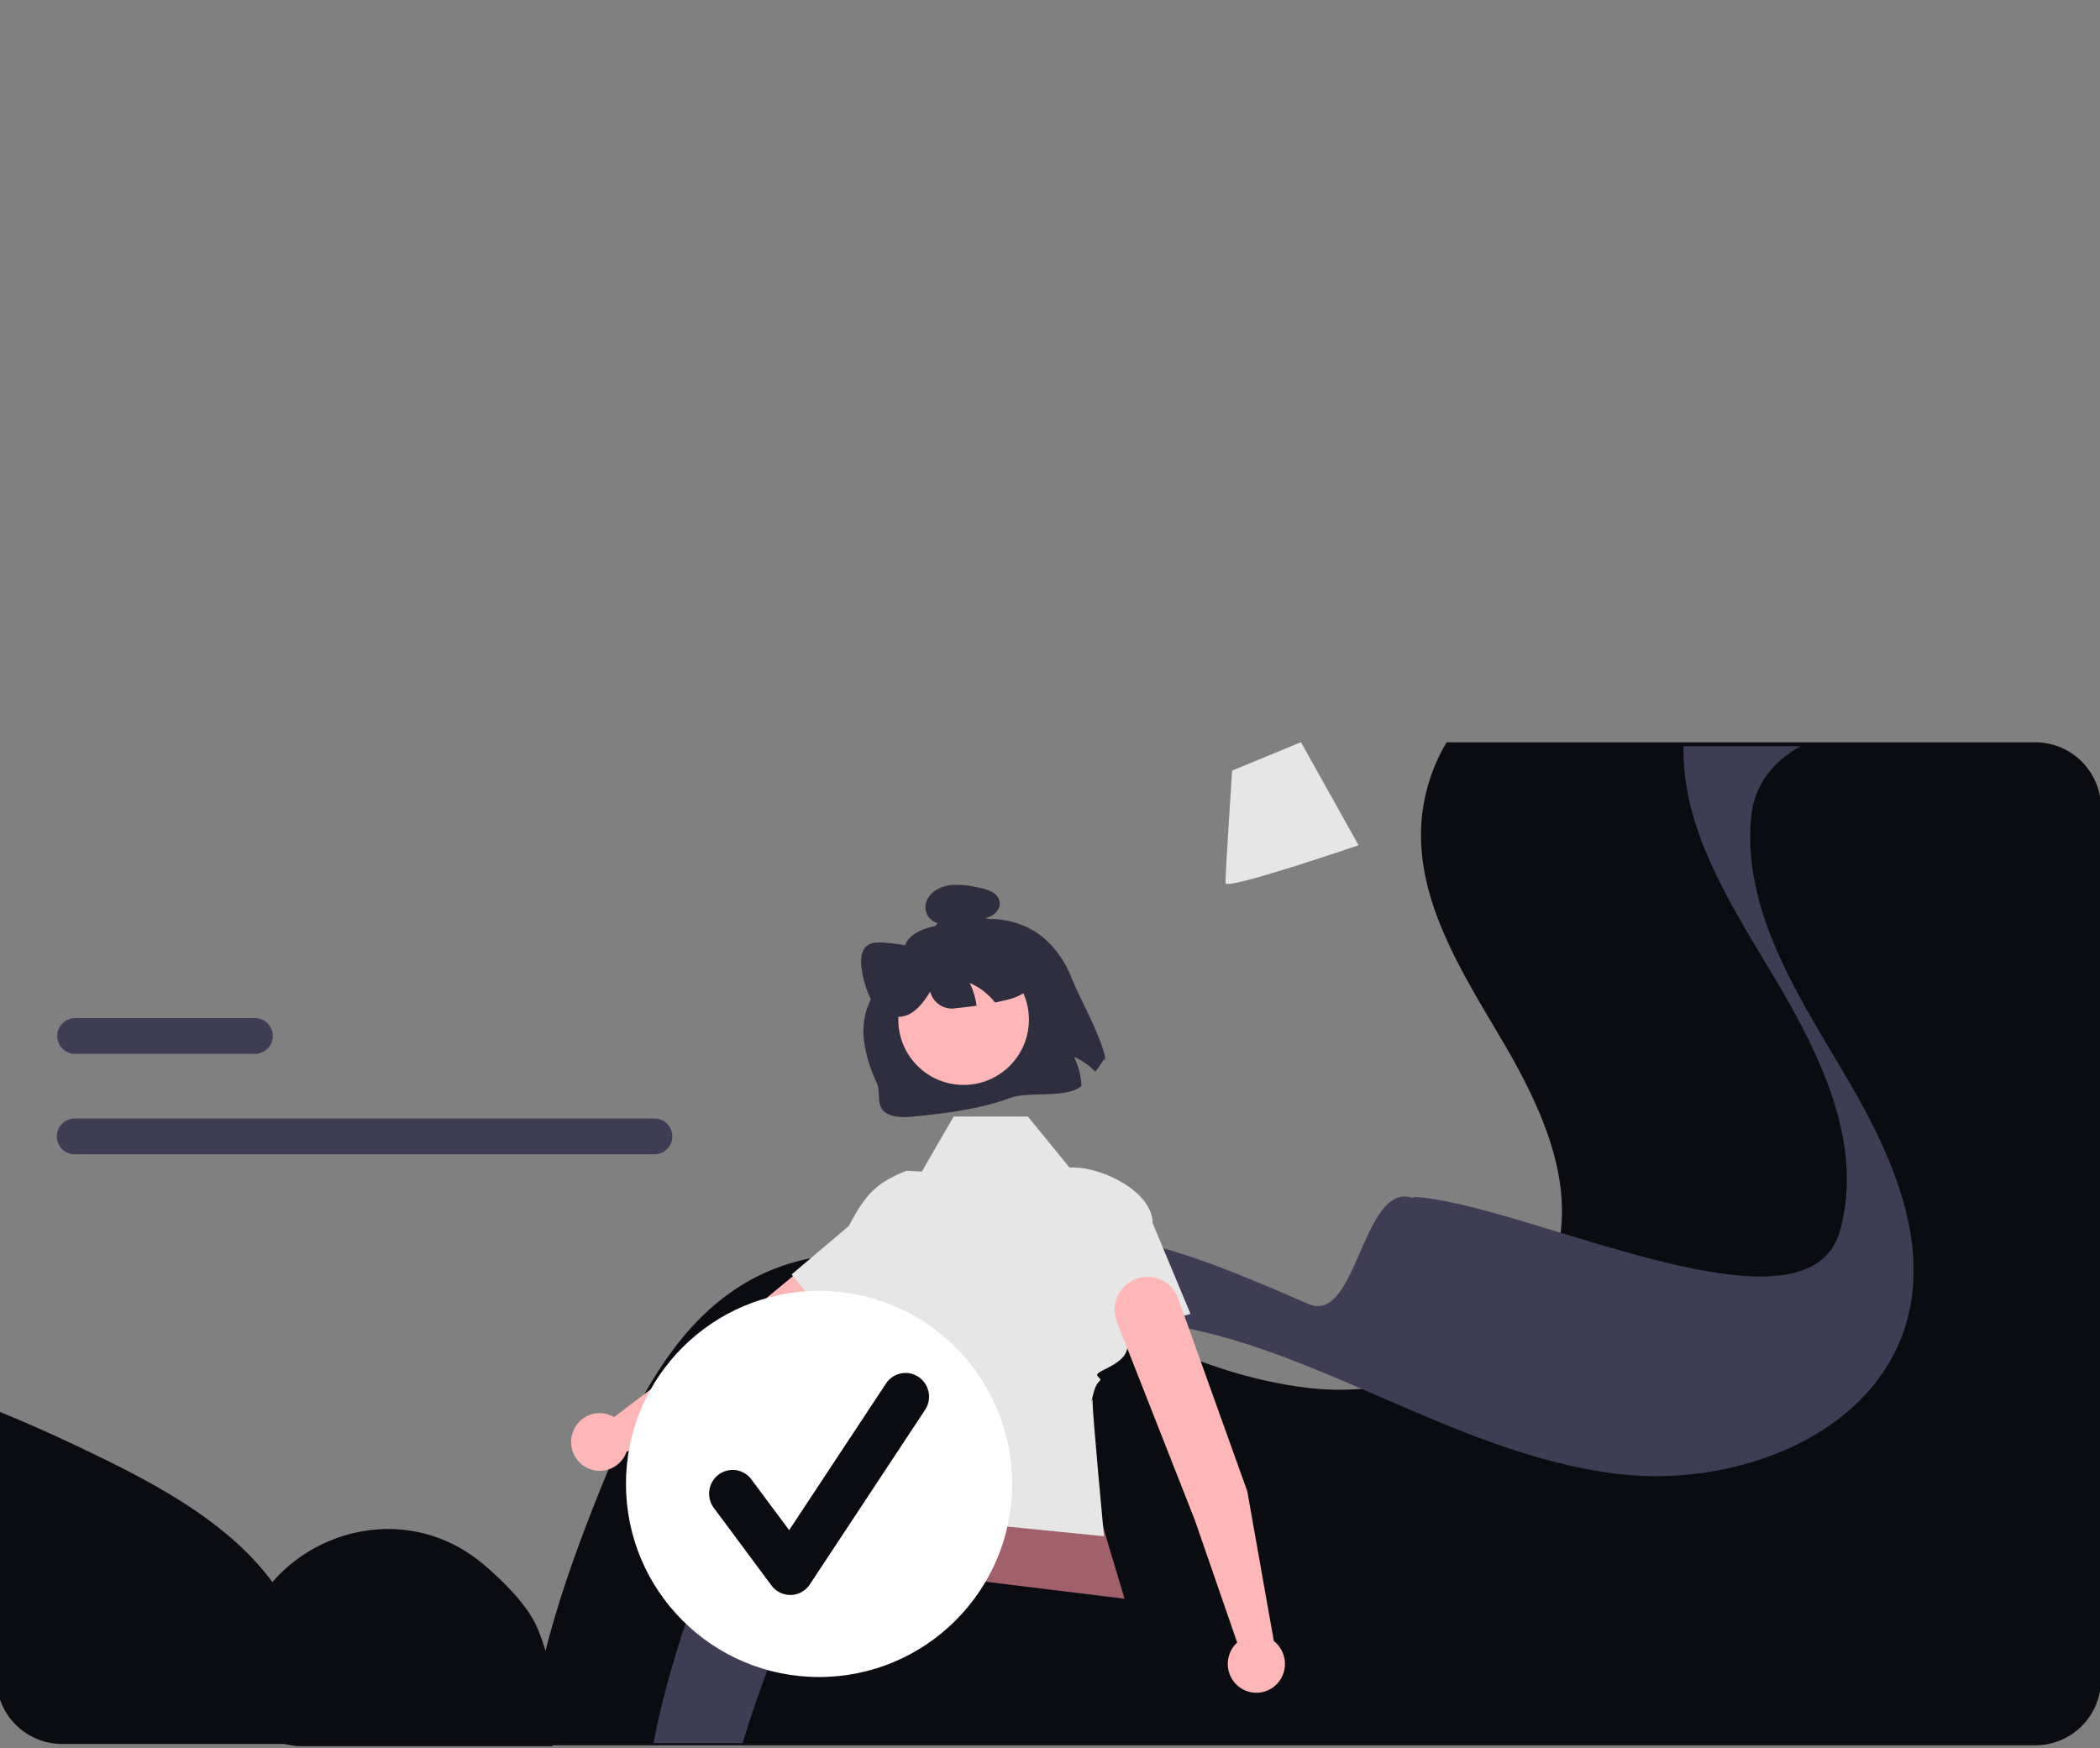 <?xml version="1.0"?>
<svg width="693" height="576.898" xmlns="http://www.w3.org/2000/svg" xmlns:svg="http://www.w3.org/2000/svg" data-name="Layer 1">
 <rect width="100%" height="100%" fill="#808080" stroke="none"/>
 <g class="layer">
  <title>Layer 1</title>
  <path d="m174.26,575.97l497.38,0a21.69,21.69 0 0 0 21.69,-21.69l0,-287.62a21.35,21.35 0 0 0 -0.76,-5.69a21.68,21.68 0 0 0 -20.93,-16l-194.27,0a60.38,60.38 0 0 0 -8.18,25.01c-2.41,25.69 12.32,49.44 25.5,71.63c13.18,22.19 25.75,47.99 18.77,72.84c-4.72,16.76 -17.51,28.89 -33.38,36.16a93.66,93.66 0 0 1 -48.59,7.4a152.12,152.12 0 0 1 -29.26,-6.68c-12.47,-4.05 -24.65,-9.3 -36.81,-14.61c-0.01,0 -0.01,0 -0.02,-0.01c-0.21,-0.09 -0.43,-0.19 -0.64,-0.28c-9.41,-4.11 -18.81,-8.23 -28.35,-11.86a173.14,173.14 0 0 0 -34.62,-9.54c-17.99,-2.82 -36.13,-1.8 -52.18,6.36c-26.16,13.29 -40.18,42.01 -51.15,69.23c-11.08,27.52 -21.01,55.96 -24.2,85.35z" fill="#0a0c11" id="svg_1"/>
  <path d="m-1.17,465.49l0,88.34a21.69,21.69 0 0 0 21.69,21.69l82.68,0c1.43,-13.33 0.23,-26.61 -5.02,-39c-11.44,-27.02 -39.12,-43 -65.51,-55.83c-11.09,-5.39 -22.37,-10.59 -33.84,-15.2z" fill="#0a0c11" id="svg_2"/>
  <path d="m77.98,554.57l0,0a21.69,21.69 0 0 0 21.69,21.69l82.68,0c1.43,-13.33 0.23,-26.61 -5.02,-39c-2.69,-6.35 -8.98,-13.39 -17.16,-20.49c-32.12,-27.89 -82.19,-4.73 -82.19,37.8z" fill="#0a0c11" id="svg_3"/>
  <path d="m215.64,575.26l29.41,0c5.03,-16.93 12.29,-34.89 18.92,-51.25c12.72,-31.36 28.97,-64.46 59.3,-79.78c12.95,-6.54 27.07,-9.09 41.49,-8.95c19.92,0.19 40.4,5.53 59.15,12.62c7.67,2.89 15.27,6.07 22.84,9.32c28.52,12.26 56.73,25.61 87.4,29.21c38.81,4.57 84.44,-12.8 95.04,-50.2c8.09,-28.63 -6.48,-58.36 -21.76,-83.94c-15.28,-25.57 -32.36,-52.93 -29.57,-82.54c0.01,-0.1 0.02,-0.21 0.04,-0.31c1.05,-10.63 7.4,-18.28 16.27,-23.18l-38.62,0c-0.51,27.62 15.47,52 29.85,76.08c15.28,25.56 29.85,55.3 21.76,83.93c-10.6,37.4 -98.37,-6.43 -137.18,-11.01c-10.96,-1.28 6.45,3.28 -4,0c-16.39,-5.14 -18.21,41.99 -34.16,35.08c-9.93,-4.32 -19.87,-8.6 -29.94,-12.41c-4.17,-1.58 -8.43,-3.06 -12.74,-4.43c-0.01,0 -0.01,0 -0.02,-0.01c-28.94,-9.16 -60.59,-12.73 -87.33,0.52c-0.18,0.09 -0.37,0.18 -0.55,0.27c-30.33,15.3 -46.58,48.4 -59.3,79.77c-10.51,25.93 -21.12,53.86 -26.3,81.21z" fill="#3f3d56" id="svg_5"/>
  <path d="m215.96,369.11l-191.29,0a5.91,5.91 0 1 0 0,11.82l191.29,0a5.91,5.91 0 1 0 0,-11.82z" fill="#3f3d56" id="svg_6"/>
  <path d="m84.11,335.97l-59.31,0a5.91,5.91 0 1 0 0,11.82l59.31,0a5.91,5.91 0 0 0 0,-11.82z" fill="#3f3d56" id="svg_7"/>
  <path d="m429.32,244.93l19,34s-43.79,15 -43.9,12.5s2.18,-37.13 2.18,-37.13l22.72,-9.37z" fill="#e6e6e6" id="svg_25"/>
  <g id="svg_27">
   <path d="m250.78,455.68l53.06,-41.22a10.8,10.91 0 0 0 2.03,-15.17l0,0a10.8,10.91 0 0 0 -15.58,-1.83l-53.82,44.52l-33.82,25.66a9.43,9.52 0 1 0 4.11,11.5l44.01,-23.46z" fill="#ffb6b6" id="svg_12"/>
   <path d="m294.02,465.15l-2.33,52.74l79.43,9.7c-6.24,-21.19 -16.49,-50.62 -11.8,-65.37l-65.3,2.93z" fill="#a0616a" id="svg_13"/>
   <path d="m339.18,368.48l-24.48,0l-10.5,18.15l-5.01,-0.27c-9.76,3.79 -13.65,7.72 -19.03,18.18l0,0l-18.93,16.04l14.59,17.67c10.07,-1.66 13.71,-9.56 10.51,-24.06c0,0 -11.04,19.42 4.86,28.96c0,0 -2.84,18 0,17.81s9.36,-3.86 2.83,-0.2s-5.41,3.82 -5.19,5.01c3.52,19.61 6.44,34.33 6.44,34.33l69.05,6.87s-3.98,-42.16 -3.75,-44.55s-1.24,3.47 0.21,-2.4s3.63,-3.66 1.45,-5.86s14.96,-4.08 8.28,-14.65l22.37,-5.89l-12.51,-29.99c0,-10.13 -16.11,-18.34 -26.15,-18.34l-1.28,0l-13.74,-16.82z" fill="#e6e6e6" id="svg_14"/>
   <path d="m353.7,322.91c2.65,6.67 10.13,19.78 11.14,26.94l-0.45,-0.45a31.99,32.3 0 0 1 -2.97,4.27a20.55,20.74 0 0 0 -6.97,-4.85a24.6,24.84 0 0 1 2.45,9.53c-4.87,4.28 -17.32,1.7 -23.53,3.98c-10,3.67 -20.63,4.97 -31.11,6.06c-3.72,0.38 -7.89,0.62 -10.49,-1.6s-1.06,-6.33 -2.46,-9.44c-10,-22.15 -0.77,-30.14 7.07,-40.19c1.72,-2.21 1.71,-5.51 3.81,-7.62c2.91,-2.92 7.37,-3.82 11.49,-4.54a6.23,6.29 0 0 1 -5.48,-2.74a5.63,5.68 0 0 1 0.08,-5.93c1.47,-2.46 4.53,-3.9 7.48,-4.25a28.41,28.68 0 0 1 8.66,0.75a15.49,15.64 0 0 1 5.25,1.7a4.29,4.33 0 0 1 2.23,4.39a5.56,5.62 0 0 1 -3.29,3.57a14.55,14.69 0 0 1 -3.71,1.03a29.15,29.42 0 0 1 17.1,3.01c6.6,3.55 11.05,9.72 13.71,16.39z" fill="#2f2e41" id="svg_16"/>
   <circle cx="317.99" cy="336.49" fill="#ffb6b6" id="svg_17" r="21.55"/>
   <path d="m340.67,323.73c-1.36,4.17 -5.27,5.52 -8.88,6.35c-1.14,0.27 -2.29,0.52 -3.44,0.75c-0.43,-0.54 -0.88,-1.07 -1.35,-1.57a20.55,20.74 0 0 0 -6.98,-4.84a24.21,24.45 0 0 1 2.25,7.47q-3.28,0.48 -6.58,0.79a7.45,7.52 0 0 1 -8.74,-5.42c-2.01,3.32 -4.39,6.44 -7.63,7.76a9.24,9.33 0 0 1 -10.51,-3.17c-1.94,-2.4 -3.03,-5.62 -3.81,-8.72c-0.91,-3.7 -1.43,-7.95 0.38,-10.3c1.45,-1.89 3.95,-1.92 6.26,-1.76a74.5,75.21 0 0 1 15.04,2.75l0.41,0.94c-0.84,-5.12 0.99,-10.03 4.38,-11.78c2.28,-1.17 5.03,-0.97 7.69,-0.74a35.09,35.42 0 0 1 10.06,1.96a19.31,19.5 0 0 1 9.11,7.34c2.37,3.63 3.55,8.58 2.36,12.18z" fill="#2f2e41" id="svg_18"/>
   <circle cx="270.29" cy="489.71" fill="#fff" id="svg_20" r="63.72"/>
   <path d="m260.78,526.34a7.75,7.82 0 0 1 -6.2,-3.13l-19.02,-25.6a7.75,7.82 0 1 1 12.41,-9.39l12.45,16.74l31.96,-48.39a7.75,7.82 0 1 1 12.9,8.69l-38.03,57.6a7.76,7.83 0 0 1 -6.24,3.49c-0.07,0 -0.15,0 -0.21,0z" fill="#0a0c11" id="svg_22"/>
   <path d="m411.6,492.11l-22.79,-63.56a10.8,10.91 0 0 0 -13.7,-6.56l0,0a10.8,10.91 0 0 0 -6.46,14.43l25.67,65.29l13.95,40.34a9.43,9.52 0 1 0 12.1,-0.48l-8.77,-49.46z" fill="#ffb6b6" id="svg_24"/>
  </g>
 </g>

</svg>